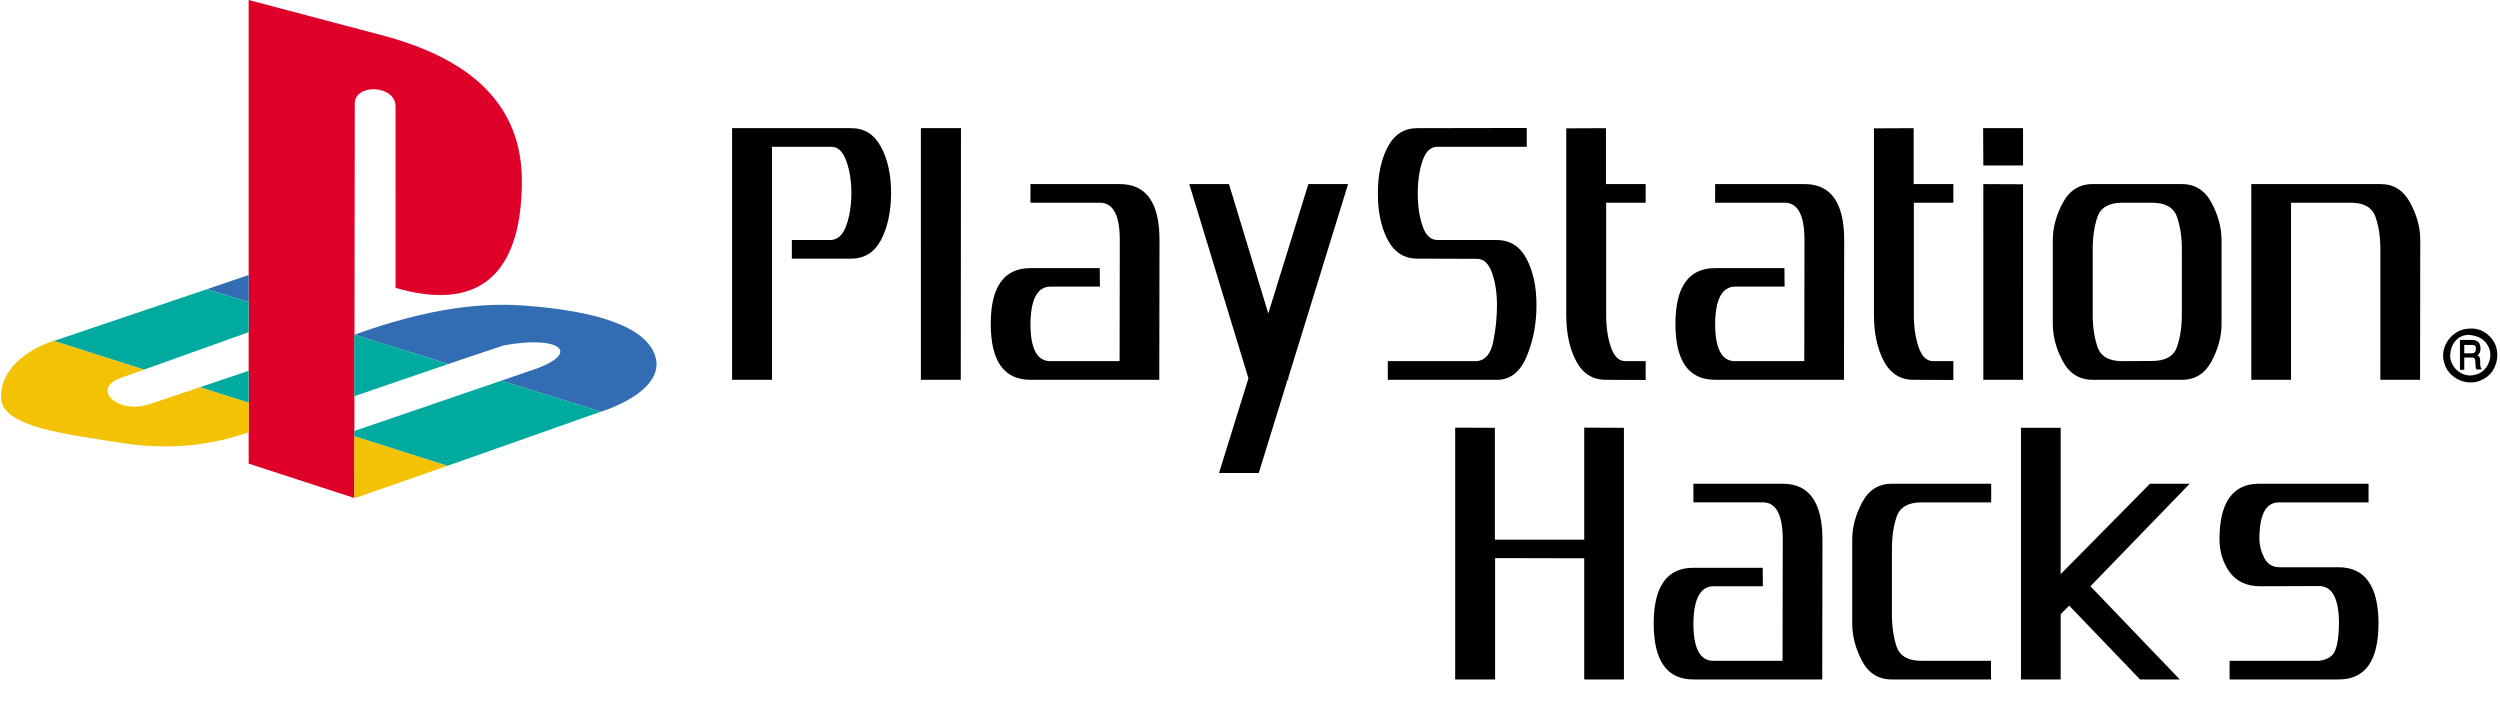 <?xml version="1.0" encoding="UTF-8" standalone="no"?>
<svg
   width="567.429"
   height="160"
   xml:space="preserve"
   version="1.1"
   id="svg7"
   sodipodi:docname="psxh.svg"
   inkscape:version="1.4 (86a8ad7, 2024-10-11)"
   xmlns:inkscape="http://www.inkscape.org/namespaces/inkscape"
   xmlns:sodipodi="http://sodipodi.sourceforge.net/DTD/sodipodi-0.dtd"
   xmlns="http://www.w3.org/2000/svg"
   xmlns:svg="http://www.w3.org/2000/svg"><defs
   id="defs7" /><sodipodi:namedview
   id="namedview7"
   pagecolor="#ffffff"
   bordercolor="#000000"
   borderopacity="0.25"
   inkscape:showpageshadow="2"
   inkscape:pageopacity="0.0"
   inkscape:pagecheckerboard="0"
   inkscape:deskcolor="#d1d1d1"
   inkscape:zoom="2.2979172"
   inkscape:cx="259.36531"
   inkscape:cy="70.716212"
   inkscape:window-width="3840"
   inkscape:window-height="2066"
   inkscape:window-x="-11"
   inkscape:window-y="-11"
   inkscape:window-maximized="1"
   inkscape:current-layer="svg7" />
    
    <path
   style="fill:#000000;stroke:none"
   d="m 559.92,74.635 c -3.46,0.341 -6.22,4.127 -5.197,7.556 0.832,3.727 5.489,5.797 8.81,3.912 3.548,-1.687 4.426,-6.908 1.636,-9.661 -1.32,-1.443 -3.192,-2.094 -5.128,-1.817 -0.121,0.01 0.085,-0.025 -0.121,0.01 z m 0.15,1.357 c 1.66,0.078 3.495,0.613 4.416,2.154 1.809,2.52 0.163,6.463 -2.894,6.965 -2.954,0.723 -5.987,-2.148 -5.407,-5.137 0.248,-1.929 1.53,-3.645 3.456,-3.904 0.382,-0.078 0.187,-0.04 0.43,-0.078 z"
   id="path2" />
    <path
   fill="#de0029"
   d="M 80.521,23.506 80.422,113.031 56.436,105.23 V 0 l 30.618,8.096 c 19.6,5.267 31.592,15.507 31.398,33.45 -0.195,20.873 -9.849,29.257 -28.667,23.796 V 24.188 c -0.002,-4.976 -9.264,-5.267 -9.264,-0.682 z"
   id="path3" />
    <path
   fill="#f3c202"
   d="m 45.416,87.87 -11.31,3.805 c -7.315,2.537 -13.555,-3.412 -6.827,-5.854 l 5.46,-1.947 -20.575,-6.537 c -6.338,2.148 -12.288,6.73 -11.896,13.168 0.39,6.533 15.31,8.096 26.815,9.947 10.726,1.754 20.477,0.779 29.351,-2.342 v -6.73 z m 35.2,25.162 20.965,-7.313 -21.16,-6.729 v 13.558 z"
   id="path4" />
    <path
   fill="#326db3"
   d="m 136.394,93.431 0.39,-0.099 C 145.95,90.114 149.85,85.625 148.875,81.434 147.315,74.413 136.102,70.608 118.842,69.34 106.458,68.463 94.27,71.194 82.374,75.287 l -1.95,0.686 21.355,6.633 12.48,-4.197 c 13.067,-2.436 18.333,1.854 5.755,5.854 l -6.242,2.146 z m -79.958,-31.013 -9.459,3.217 9.46,2.926 v -6.143 z"
   id="path5" />
    <path
   fill="#00aa9e"
   d="M 101.582,105.717 136.394,93.431 113.77,86.409 80.422,97.819 v 1.17 z M 56.436,84.165 45.417,87.87 56.437,91.382 V 84.165 Z M 80.421,89.92 V 75.975 l 21.355,6.631 z M 32.74,83.874 56.436,75.389 V 68.563 L 46.977,65.636 12.653,77.241 c -0.097,0 -0.292,0.096 -0.487,0.096 z"
   id="path6" />
    <path
   d="m 563.163,83.502 c -0.076,0 -0.151,-0.174 -0.151,-0.26 0,-0.087 -0.076,-0.261 -0.076,-0.522 v -0.869 c 0,-0.434 -0.075,-0.695 -0.226,-0.869 -0.075,-0.173 -0.226,-0.26 -0.376,-0.347 0.15,-0.174 0.301,-0.26 0.452,-0.522 0.15,-0.26 0.226,-0.608 0.226,-1.042 0,-0.782 -0.302,-1.39 -0.83,-1.651 -0.3,-0.174 -0.677,-0.26 -1.13,-0.26 h -2.712 v 6.777 h 0.98 v -2.78 h 1.582 c 0.301,0 0.527,0 0.603,0.086 0.226,0.087 0.301,0.348 0.301,0.695 l 0.076,1.043 c 0,0.26 0,0.434 0.075,0.521 0,0.087 0.075,0.174 0.075,0.26 l 0.076,0.088 h 1.13 z m -1.206,-4.344 c 0,0.347 -0.075,0.608 -0.226,0.782 -0.15,0.173 -0.452,0.26 -0.754,0.26 h -1.657 v -1.91 h 1.733 c 0.226,0 0.452,0 0.527,0.087 0.302,0.087 0.377,0.347 0.377,0.782"
   style="fill:#000000;stroke-width:0.931"
   id="path7" />
<path
   style="font-size:89.417px;line-height:0;font-family:'Emotion Engine';-inkscape-font-specification:'Emotion Engine';text-align:center;text-anchor:middle;stroke-width:1.032"
   d="m 195.982,45.301 q -0.044,6.505 -2.227,10.915 -2.183,4.366 -6.549,4.366 h -13.054 v -4.366 h 8.688 q 2.227,-0.218 3.275,-3.362 1.092,-3.187 1.135,-7.51 0,-4.41 -1.135,-7.684 -1.092,-3.275 -3.275,-3.275 h -13.054 v 54.576 h -8.776 V 30.02 h 26.24 q 4.279,0 6.505,4.366 2.227,4.366 2.227,10.915 z m 6.549,43.66 V 30.02 h 8.819 l -0.044,58.942 z m 52.48,-32.745 -0.044,32.745 h -28.336 q -4.366,0 -6.549,-3.275 -2.183,-3.275 -2.183,-9.824 0,-6.549 2.183,-9.78 2.183,-3.275 6.505,-3.275 h 15.281 l 0.044,4.322 h -10.915 q -2.139,0.044 -3.231,2.227 -1.092,2.139 -1.135,6.505 0,4.366 1.092,6.549 1.092,2.183 3.275,2.183 h 15.237 l 0.044,-28.379 q 0,-4.366 -1.092,-6.549 -1.092,-2.183 -3.275,-2.183 h -15.281 v -4.366 h 19.647 q 4.366,0 6.549,3.275 2.183,3.275 2.183,9.824 z m 23.926,17.202 8.819,-30.3 h 8.732 l -13.185,45.494 0.087,0.349 h -0.218 l -6.331,21.83 h -8.732 l 6.462,-22.18 -13.011,-45.494 h 8.732 z m 58.985,-1.965 q 0,6.636 -2.183,12.094 -2.139,5.414 -6.505,5.414 h -24.013 v -4.366 h 19.647 q 2.751,-0.349 3.537,-4.541 0.83,-4.191 0.83,-8.557 0,-4.322 -1.092,-7.597 -1.092,-3.275 -3.318,-3.275 l -13.098,-0.044 q -4.322,0 -6.505,-4.366 -2.183,-4.366 -2.183,-10.915 0,-6.549 2.183,-10.915 2.183,-4.366 6.505,-4.366 l 24.057,-0.044 v 4.41 h -19.691 q -2.183,0 -3.231,3.275 -1.048,3.275 -1.048,7.597 0,4.41 1.048,7.684 1.048,3.275 3.275,3.275 h 13.054 q 4.41,0.044 6.549,4.41 2.183,4.366 2.183,10.828 z m 24.013,-28.336 v 4.366 H 353.247 V 73.724 q 0,4.322 1.048,7.597 1.048,3.275 3.231,3.275 h 4.41 v 4.41 l -8.776,-0.044 q -4.322,0 -6.505,-4.366 -2.183,-4.366 -2.183,-10.915 v -43.617 l 8.732,-0.044 v 13.098 z m 43.66,13.098 -0.044,32.745 h -28.336 q -4.366,0 -6.549,-3.275 -2.183,-3.275 -2.183,-9.824 0,-6.549 2.183,-9.78 2.183,-3.275 6.505,-3.275 h 15.281 l 0.044,4.322 h -10.915 q -2.139,0.044 -3.231,2.227 -1.092,2.139 -1.135,6.505 0,4.366 1.092,6.549 1.092,2.183 3.275,2.183 h 15.237 l 0.044,-28.379 q 0,-4.366 -1.092,-6.549 -1.092,-2.183 -3.275,-2.183 h -15.281 v -4.366 h 19.647 q 4.366,0 6.549,3.275 2.183,3.275 2.183,9.824 z m 24.013,-13.098 v 4.366 H 420.92 V 73.724 q 0,4.322 1.048,7.597 1.048,3.275 3.231,3.275 h 4.41 v 4.41 l -8.776,-0.044 q -4.322,0 -6.505,-4.366 -2.183,-4.366 -2.183,-10.915 v -43.617 l 8.732,-0.044 v 13.098 z m 15.325,-4.366 h -8.732 l -0.044,-8.732 h 8.776 z m 0,50.21 h -8.732 V 43.118 l 8.732,0.044 z m 43.66,-13.054 q 0,4.322 -2.183,8.688 -2.183,4.366 -6.505,4.366 h -19.691 q -4.322,0 -6.549,-4.366 -2.183,-4.366 -2.183,-8.688 V 56.216 q 0,-4.322 2.183,-8.688 2.227,-4.41 6.549,-4.41 h 19.647 q 4.366,0 6.549,4.41 2.183,4.366 2.183,8.732 z m -8.732,-2.227 V 58.399 q 0,-4.366 -1.092,-7.641 -1.092,-3.275 -5.458,-3.275 h -6.549 q -4.366,0 -5.458,3.318 -1.048,3.275 -1.048,7.641 v 15.237 q 0,4.41 1.092,7.684 1.092,3.231 5.414,3.231 l 6.549,-0.044 q 4.366,0 5.458,-3.231 1.092,-3.275 1.092,-7.641 z m 43.66,-15.281 q 0,-4.41 -1.092,-7.641 -1.092,-3.275 -5.414,-3.275 h -13.142 v 41.477 h -8.732 V 43.118 h 28.423 q 4.322,0 6.505,4.366 2.227,4.366 2.227,8.688 l -0.044,32.789 h -8.732 z"
   id="text1"
   transform="scale(1.032,0.969)"
   aria-label="PlayStation" /><path
   style="font-size:89.417px;line-height:0;font-family:'Emotion Engine';-inkscape-font-specification:'Emotion Engine';text-align:center;text-anchor:middle;stroke-width:1.032"
   d="m 357.156,159.148 h -8.732 v -28.379 l -19.604,-0.044 v 28.423 h -8.776 v -58.985 l 8.732,0.044 v 26.196 h 19.647 v -26.24 l 8.732,0.044 z m 43.66,-32.745 -0.044,32.745 H 372.438 q -4.366,0 -6.549,-3.275 -2.183,-3.275 -2.183,-9.824 0,-6.549 2.183,-9.78 2.183,-3.275 6.505,-3.275 h 15.281 l 0.044,4.322 h -10.915 q -2.139,0.044 -3.231,2.227 -1.092,2.139 -1.135,6.505 0,4.366 1.092,6.549 1.092,2.183 3.275,2.183 h 15.238 l 0.044,-28.379 q 0,-4.366 -1.092,-6.549 -1.092,-2.183 -3.275,-2.183 H 372.438 v -4.366 h 19.647 q 4.366,0 6.549,3.275 2.183,3.275 2.183,9.824 z m 37.068,32.745 h -21.874 q -4.322,0 -6.505,-4.366 -2.139,-4.366 -2.139,-8.732 v -19.647 q 0,-4.366 2.183,-8.732 2.183,-4.366 6.505,-4.366 h 21.874 v 4.366 h -15.325 q -4.366,0 -5.458,3.318 -1.048,3.275 -1.048,7.641 v 15.237 q 0,4.366 1.048,7.641 1.092,3.275 5.414,3.275 h 15.325 z m 6.593,-58.942 h 8.732 v 34.273 l 19.647,-21.175 h 8.732 l -21.83,24.013 19.647,21.83 h -8.732 l -15.587,-17.29 -1.877,2.008 v 15.281 h -8.732 z m 78.632,45.8 q 0,6.593 -2.183,9.867 -2.183,3.275 -6.549,3.275 h -24.013 v -4.366 h 19.647 q 2.751,-0.349 3.537,-2.358 0.83,-2.008 0.873,-6.374 0,-4.322 -1.092,-6.549 -1.092,-2.227 -3.318,-2.227 l -13.098,0.044 q -4.322,-0.087 -6.549,-3.318 -2.183,-3.275 -2.227,-7.641 0,-6.549 2.183,-9.78 2.183,-3.275 6.505,-3.275 h 24.101 v 4.366 h -19.647 q -2.27,0 -3.318,2.183 -1.048,2.139 -1.048,6.505 0.044,2.183 1.092,4.366 1.092,2.139 3.318,2.139 h 13.054 q 4.41,0.044 6.549,3.362 2.183,3.318 2.183,9.78 z"
   id="text1-1"
   transform="scale(1.032,0.969)"
   aria-label="Hacks" /></svg>
